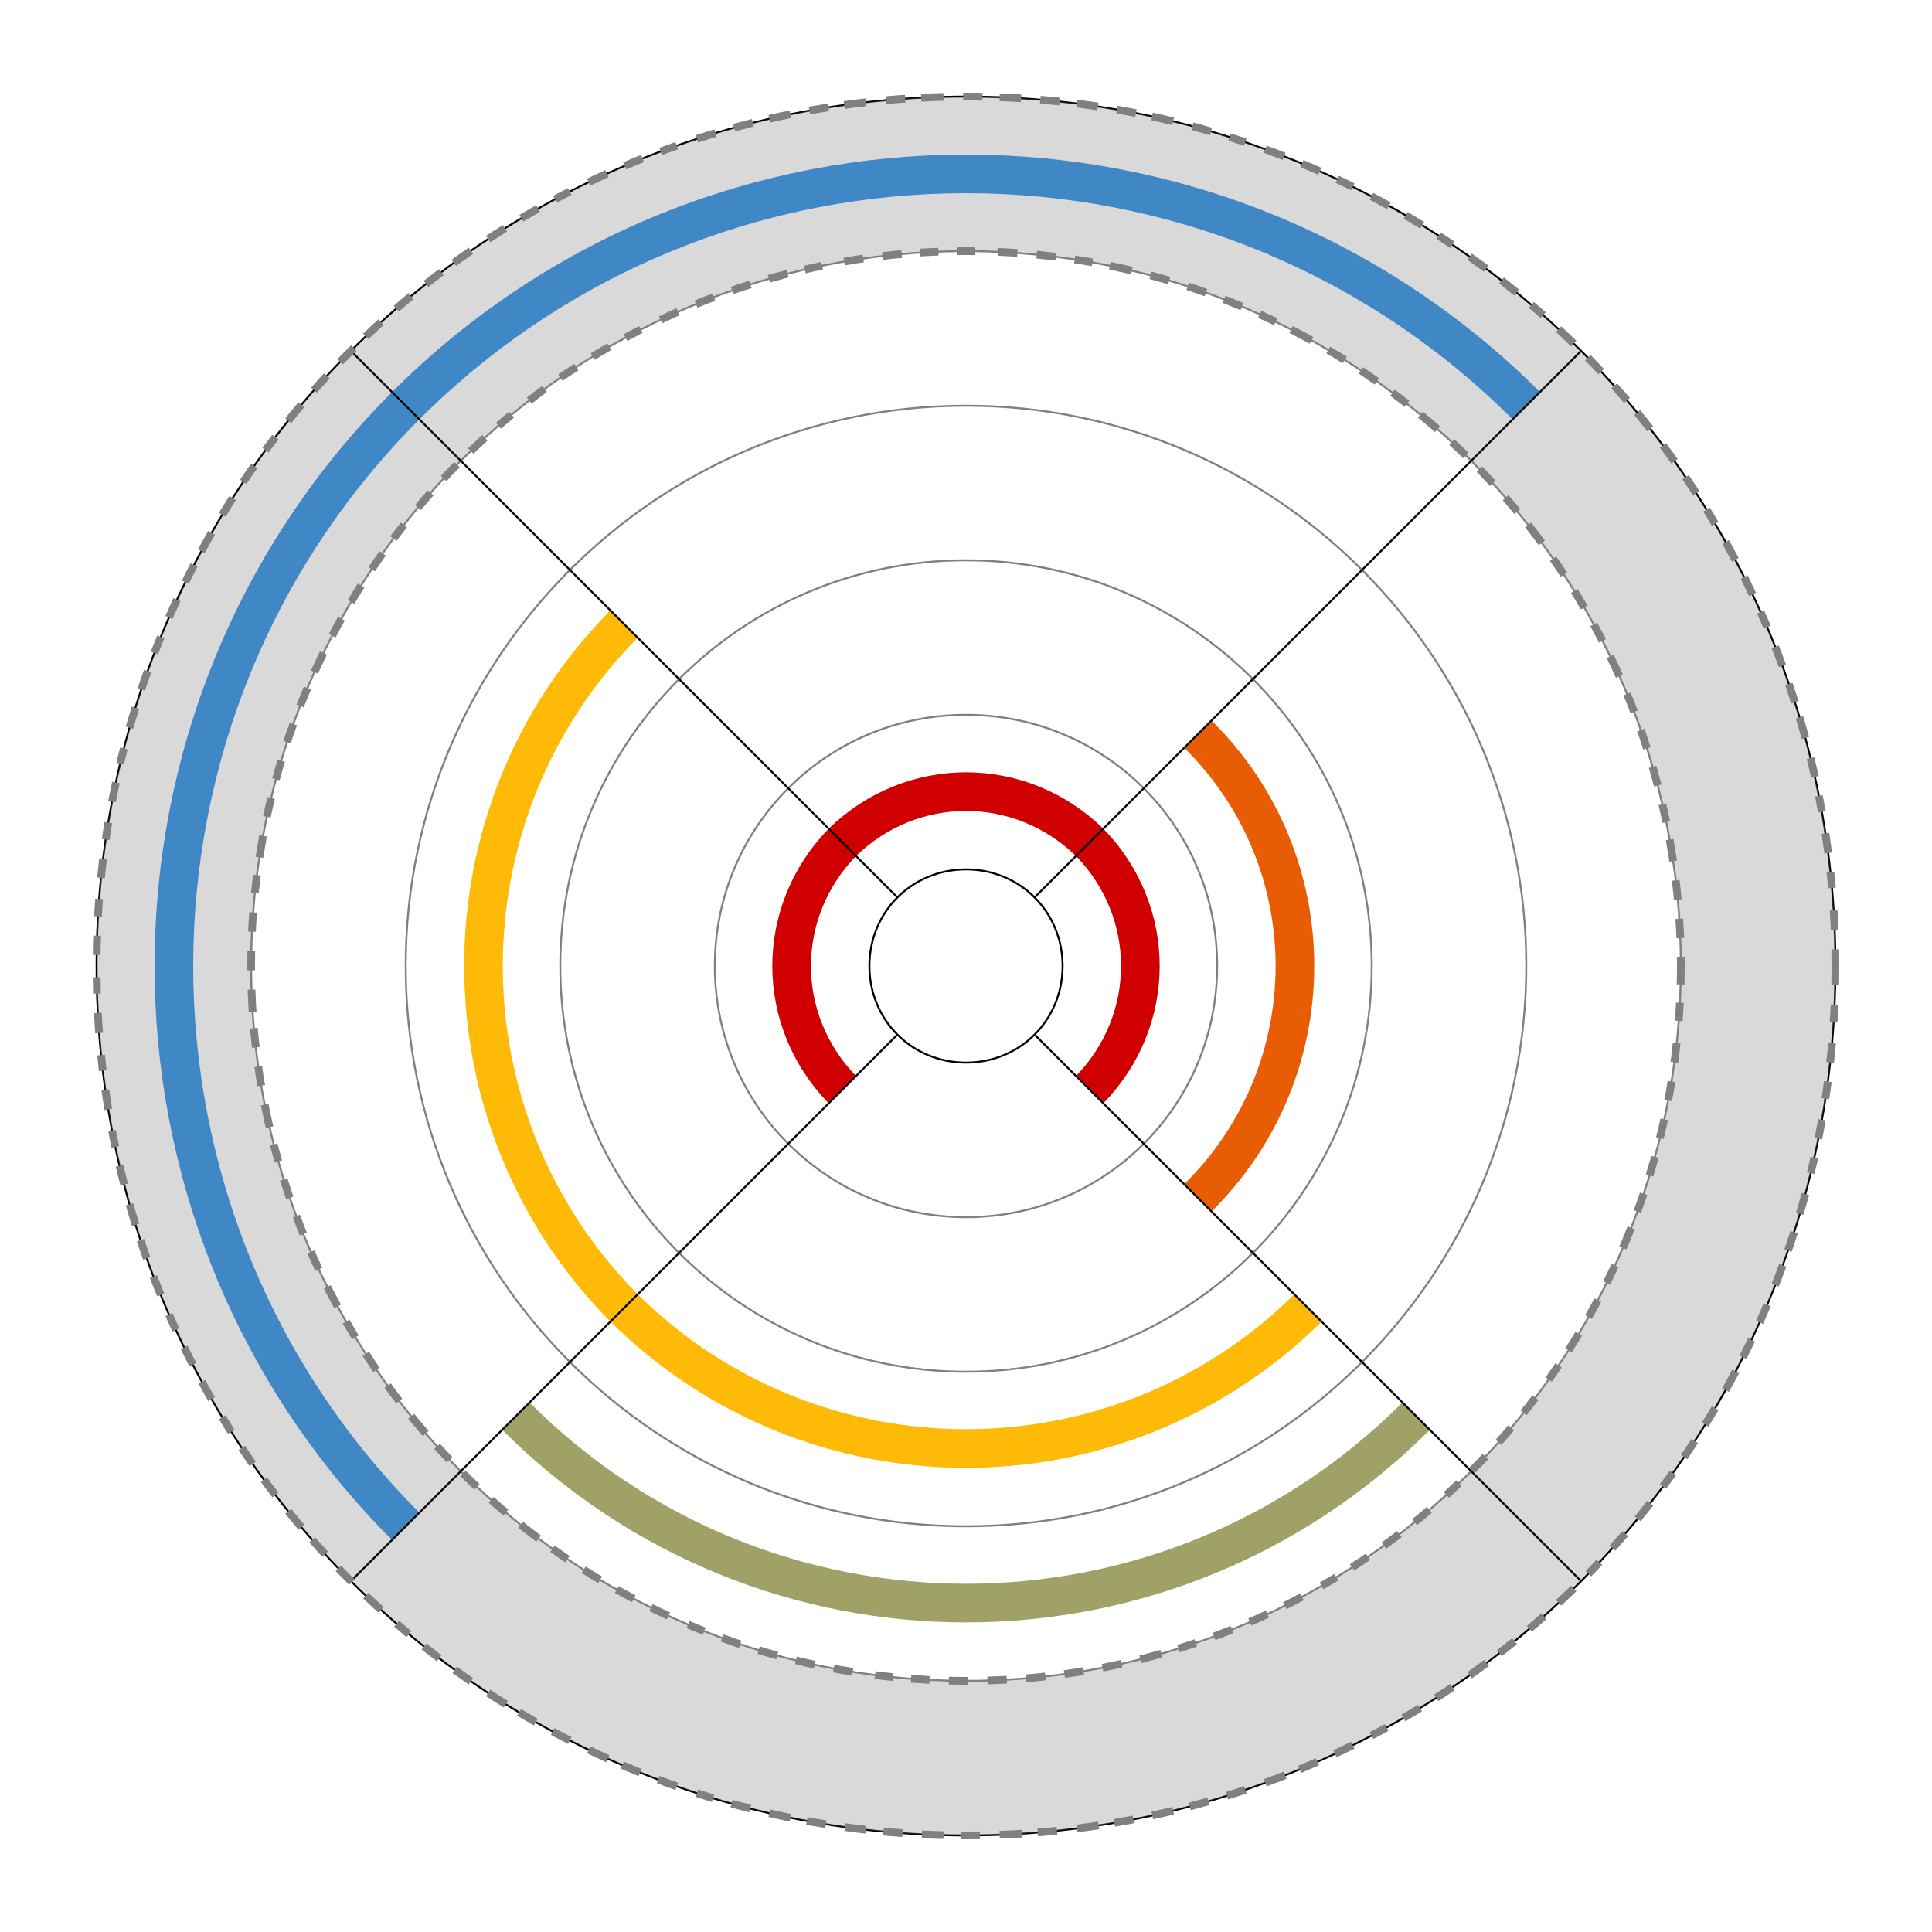 <?xml version="1.0" encoding="UTF-8"?>
<svg xmlns="http://www.w3.org/2000/svg" xmlns:xlink="http://www.w3.org/1999/xlink" width="256" height="256" viewBox="0 0 256 256">
<rect x="-25.6" y="-25.6" width="307.2" height="307.2" fill="rgb(100%, 100%, 100%)" fill-opacity="1"/>
<path fill="none" stroke-width="0.001" stroke-linecap="butt" stroke-linejoin="miter" stroke="rgb(0%, 0%, 0%)" stroke-opacity="1" stroke-miterlimit="10" d="M 0.55 0.5 C 0.55 0.528 0.528 0.55 0.5 0.55 C 0.472 0.55 0.45 0.528 0.45 0.5 C 0.45 0.472 0.472 0.45 0.5 0.45 C 0.528 0.45 0.55 0.472 0.55 0.5 " transform="matrix(256, 0, 0, 256, 0, 0)"/>
<path fill="none" stroke-width="0.001" stroke-linecap="butt" stroke-linejoin="miter" stroke="rgb(0%, 0%, 0%)" stroke-opacity="1" stroke-miterlimit="10" d="M 0.95 0.5 C 0.95 0.749 0.749 0.95 0.5 0.95 C 0.251 0.95 0.05 0.749 0.05 0.5 C 0.05 0.251 0.251 0.05 0.5 0.05 C 0.749 0.05 0.95 0.251 0.95 0.5 " transform="matrix(256, 0, 0, 256, 0, 0)"/>
<path fill="none" stroke-width="0.001" stroke-linecap="butt" stroke-linejoin="miter" stroke="rgb(50%, 50%, 50%)" stroke-opacity="1" stroke-miterlimit="10" d="M 0.63 0.5 C 0.63 0.572 0.572 0.63 0.5 0.63 C 0.428 0.63 0.37 0.572 0.37 0.5 C 0.37 0.428 0.428 0.37 0.5 0.37 C 0.572 0.37 0.63 0.428 0.63 0.5 " transform="matrix(256, 0, 0, 256, 0, 0)"/>
<path fill="none" stroke-width="0.001" stroke-linecap="butt" stroke-linejoin="miter" stroke="rgb(50%, 50%, 50%)" stroke-opacity="1" stroke-miterlimit="10" d="M 0.71 0.5 C 0.71 0.616 0.616 0.71 0.5 0.71 C 0.384 0.71 0.29 0.616 0.29 0.5 C 0.29 0.384 0.384 0.29 0.5 0.29 C 0.616 0.29 0.71 0.384 0.71 0.5 " transform="matrix(256, 0, 0, 256, 0, 0)"/>
<path fill="none" stroke-width="0.001" stroke-linecap="butt" stroke-linejoin="miter" stroke="rgb(50%, 50%, 50%)" stroke-opacity="1" stroke-miterlimit="10" d="M 0.79 0.5 C 0.79 0.66 0.66 0.79 0.5 0.79 C 0.34 0.79 0.21 0.66 0.21 0.5 C 0.21 0.34 0.34 0.21 0.5 0.21 C 0.66 0.21 0.79 0.34 0.79 0.5 " transform="matrix(256, 0, 0, 256, 0, 0)"/>
<path fill="none" stroke-width="0.001" stroke-linecap="butt" stroke-linejoin="miter" stroke="rgb(50%, 50%, 50%)" stroke-opacity="1" stroke-miterlimit="10" d="M 0.87 0.5 C 0.87 0.704 0.704 0.87 0.5 0.87 C 0.296 0.87 0.13 0.704 0.13 0.5 C 0.13 0.296 0.296 0.13 0.5 0.13 C 0.704 0.13 0.87 0.296 0.87 0.5 " transform="matrix(256, 0, 0, 256, 0, 0)"/>
<path fill="none" stroke-width="0.08" stroke-linecap="butt" stroke-linejoin="miter" stroke="rgb(50%, 50%, 50%)" stroke-opacity="0.3" stroke-miterlimit="10" d="M 0.91 0.5 C 0.91 0.726 0.726 0.91 0.5 0.91 C 0.274 0.91 0.09 0.726 0.09 0.5 C 0.09 0.274 0.274 0.09 0.5 0.09 C 0.726 0.09 0.91 0.274 0.91 0.5 " transform="matrix(256, 0, 0, 256, 0, 0)"/>
<path fill="none" stroke-width="0.02" stroke-linecap="butt" stroke-linejoin="miter" stroke="rgb(81.569%, 0%, 0%)" stroke-opacity="1" stroke-miterlimit="10" d="M 0.564 0.436 C 0.599 0.472 0.599 0.528 0.564 0.564 " transform="matrix(256, 0, 0, 256, 0, 0)"/>
<path fill="none" stroke-width="0.02" stroke-linecap="butt" stroke-linejoin="miter" stroke="rgb(90.98%, 36.471%, 1.569%)" stroke-opacity="1" stroke-miterlimit="10" d="M 0.62 0.38 C 0.687 0.446 0.687 0.554 0.62 0.62 " transform="matrix(256, 0, 0, 256, 0, 0)"/>
<path fill="none" stroke-width="0.02" stroke-linecap="butt" stroke-linejoin="miter" stroke="rgb(100%, 72.941%, 3.137%)" stroke-opacity="1" stroke-miterlimit="10" d="M 0.677 0.677 C 0.579 0.774 0.421 0.774 0.323 0.677 " transform="matrix(256, 0, 0, 256, 0, 0)"/>
<path fill="none" stroke-width="0.02" stroke-linecap="butt" stroke-linejoin="miter" stroke="rgb(62.353%, 63.137%, 40.392%)" stroke-opacity="1" stroke-miterlimit="10" d="M 0.733 0.733 C 0.604 0.862 0.396 0.862 0.267 0.733 " transform="matrix(256, 0, 0, 256, 0, 0)"/>
<path fill="none" stroke-width="0.02" stroke-linecap="butt" stroke-linejoin="miter" stroke="rgb(81.569%, 0%, 0%)" stroke-opacity="1" stroke-miterlimit="10" d="M 0.436 0.564 C 0.401 0.528 0.401 0.472 0.436 0.436 " transform="matrix(256, 0, 0, 256, 0, 0)"/>
<path fill="none" stroke-width="0.02" stroke-linecap="butt" stroke-linejoin="miter" stroke="rgb(100%, 72.941%, 3.137%)" stroke-opacity="1" stroke-miterlimit="10" d="M 0.323 0.677 C 0.226 0.579 0.226 0.421 0.323 0.323 " transform="matrix(256, 0, 0, 256, 0, 0)"/>
<path fill="none" stroke-width="0.02" stroke-linecap="butt" stroke-linejoin="miter" stroke="rgb(24.706%, 53.333%, 77.255%)" stroke-opacity="1" stroke-miterlimit="10" d="M 0.21 0.79 C 0.05 0.63 0.05 0.37 0.21 0.21 " transform="matrix(256, 0, 0, 256, 0, 0)"/>
<path fill="none" stroke-width="0.02" stroke-linecap="butt" stroke-linejoin="miter" stroke="rgb(81.569%, 0%, 0%)" stroke-opacity="1" stroke-miterlimit="10" d="M 0.436 0.436 C 0.472 0.401 0.528 0.401 0.564 0.436 " transform="matrix(256, 0, 0, 256, 0, 0)"/>
<path fill="none" stroke-width="0.02" stroke-linecap="butt" stroke-linejoin="miter" stroke="rgb(24.706%, 53.333%, 77.255%)" stroke-opacity="1" stroke-miterlimit="10" d="M 0.21 0.21 C 0.37 0.05 0.63 0.05 0.79 0.21 " transform="matrix(256, 0, 0, 256, 0, 0)"/>
<path fill="none" stroke-width="0.001" stroke-linecap="butt" stroke-linejoin="miter" stroke="rgb(0%, 0%, 0%)" stroke-opacity="1" stroke-miterlimit="10" d="M 0 0.05 L 0 0.45 " transform="matrix(181.019, -181.019, 181.019, 181.019, 128, 128)"/>
<path fill="none" stroke-width="0.001" stroke-linecap="butt" stroke-linejoin="miter" stroke="rgb(0%, 0%, 0%)" stroke-opacity="1" stroke-miterlimit="10" d="M 0 0.05 L 0 0.45 " transform="matrix(181.019, 181.019, -181.019, 181.019, 128, 128)"/>
<path fill="none" stroke-width="0.001" stroke-linecap="butt" stroke-linejoin="miter" stroke="rgb(0%, 0%, 0%)" stroke-opacity="1" stroke-miterlimit="10" d="M 0 0.05 L -0 0.45 " transform="matrix(-181.019, 181.019, -181.019, -181.019, 128, 128)"/>
<path fill="none" stroke-width="0.001" stroke-linecap="butt" stroke-linejoin="miter" stroke="rgb(0%, 0%, 0%)" stroke-opacity="1" stroke-miterlimit="10" d="M -0 0.05 L -0 0.45 " transform="matrix(-181.019, -181.019, 181.019, -181.019, 128, 128)"/>
<path fill="none" stroke-width="0.004" stroke-linecap="butt" stroke-linejoin="miter" stroke="rgb(50%, 50%, 50%)" stroke-opacity="1" stroke-dasharray="0.01" stroke-miterlimit="10" d="M 0.87 0.5 C 0.87 0.704 0.704 0.87 0.5 0.87 C 0.296 0.87 0.13 0.704 0.13 0.5 C 0.13 0.296 0.296 0.13 0.5 0.13 C 0.704 0.13 0.87 0.296 0.87 0.5 " transform="matrix(256, 0, 0, 256, 0, 0)"/>
<path fill="none" stroke-width="0.004" stroke-linecap="butt" stroke-linejoin="miter" stroke="rgb(50%, 50%, 50%)" stroke-opacity="1" stroke-dasharray="0.01" stroke-miterlimit="10" d="M 0.95 0.5 C 0.95 0.749 0.749 0.95 0.5 0.95 C 0.251 0.95 0.05 0.749 0.05 0.5 C 0.05 0.251 0.251 0.05 0.5 0.05 C 0.749 0.05 0.95 0.251 0.95 0.5 " transform="matrix(256, 0, 0, 256, 0, 0)"/>
</svg>
